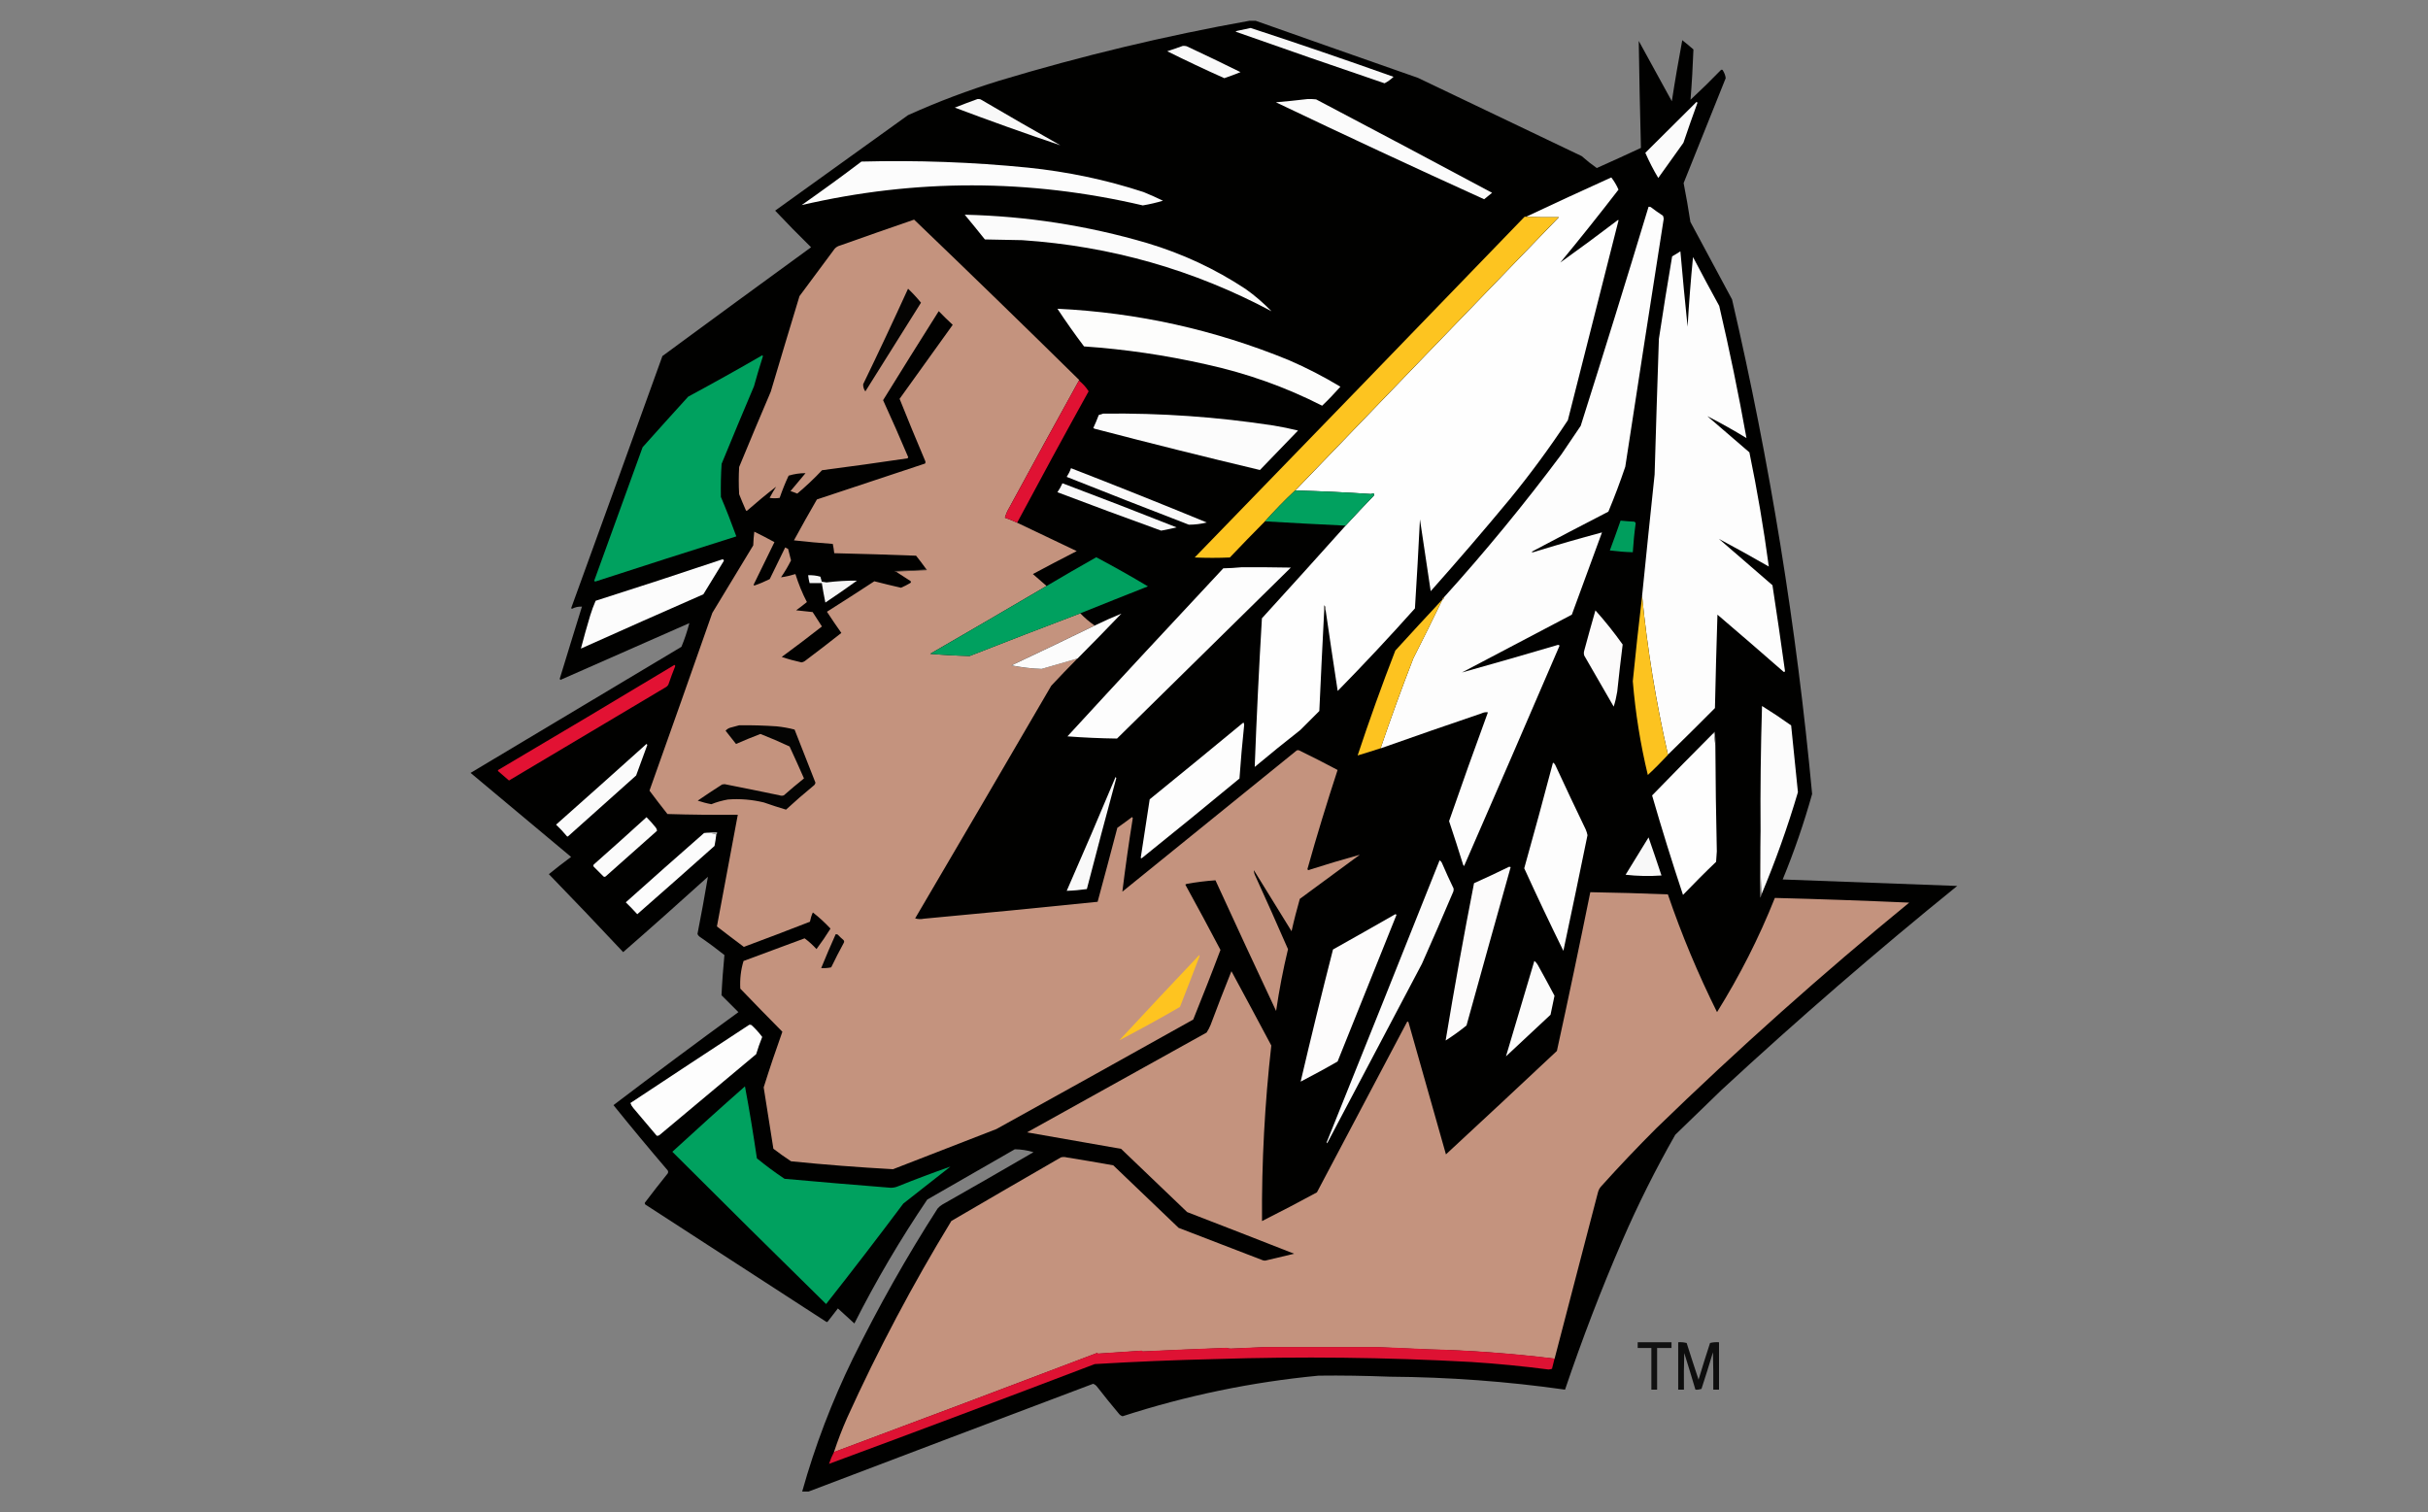 <?xml version="1.0" encoding="UTF-8"?>
<svg id="North_Dakota" data-name="North Dakota" xmlns="http://www.w3.org/2000/svg" viewBox="0 0 232.6 144.9">
  <rect x="0" y="0" width="232.6" height="144.9" fill="#808080" stroke="none"/>
  <defs>
    <style>
      .cls-1 {
        fill: #fcc320;
      }

      .cls-1, .cls-2, .cls-3, .cls-4, .cls-5, .cls-6, .cls-7, .cls-8, .cls-9, .cls-10, .cls-11, .cls-12, .cls-13, .cls-14, .cls-15, .cls-16, .cls-17, .cls-18, .cls-19, .cls-20, .cls-21, .cls-22, .cls-23, .cls-24, .cls-25, .cls-26, .cls-27, .cls-28, .cls-29, .cls-30, .cls-31, .cls-32, .cls-33, .cls-34, .cls-35 {
        fill-rule: evenodd;
        stroke-width: 0px;
      }

      .cls-2 {
        fill: #e01233;
      }

      .cls-3 {
        fill: #dfac40;
      }

      .cls-4 {
        fill: #00a15f;
      }

      .cls-5 {
        fill: #de1233;
      }

      .cls-6 {
        fill: #fdfdfc;
      }

      .cls-7 {
        fill: #fec420;
      }

      .cls-8 {
        fill: #01a15f;
      }

      .cls-9 {
        fill: #ababaa;
      }

      .cls-10 {
        fill: #00a05f;
      }

      .cls-11 {
        fill: #f6f6f6;
      }

      .cls-12 {
        fill: #999492;
      }

      .cls-13 {
        fill: #fdc320;
      }

      .cls-14 {
        fill: #040403;
      }

      .cls-15 {
        fill: #009e5d;
      }

      .cls-16 {
        fill: #3a312b;
      }

      .cls-17 {
        opacity: .89;
      }

      .cls-17, .cls-21, .cls-34 {
        isolation: isolate;
      }

      .cls-18 {
        fill: #c4937e;
      }

      .cls-19 {
        fill: #faf9f9;
      }

      .cls-20 {
        fill: #fcfbfb;
      }

      .cls-21 {
        opacity: .87;
      }

      .cls-22 {
        fill: #fdfdfd;
      }

      .cls-23 {
        fill: #050504;
      }

      .cls-24 {
        fill: #fbfbfb;
      }

      .cls-25 {
        fill: #e21233;
      }

      .cls-26 {
        fill: #a1a09f;
      }

      .cls-27 {
        fill: #fefefe;
      }

      .cls-28 {
        fill: #87827f;
      }

      .cls-29 {
        fill: #f8f8f8;
      }

      .cls-30 {
        fill: #fdfcfc;
      }

      .cls-31 {
        fill: #fdc420;
      }

      .cls-32 {
        fill: #050403;
      }

      .cls-33 {
        fill: #f9f9f9;
      }

      .cls-34 {
        fill: #010100;
        opacity: 1;
      }

      .cls-35 {
        fill: #fcfcfc;
      }
    </style>
  </defs>
  <path class="cls-34" d="M119.74,1.99h.55c5.17,1.83,10.36,3.65,15.55,5.47,5.23,2.5,10.46,5,15.69,7.5.46.41.94.79,1.44,1.14,1.42-.63,2.83-1.28,4.23-1.93-.09-3.42-.16-6.83-.21-10.25,1.05,1.93,2.11,3.85,3.17,5.78.3-1.96.64-3.91,1-5.85.37.29.72.58,1.07.89-.06,1.61-.15,3.21-.28,4.82,1-.93,1.97-1.88,2.92-2.86.07-.04.12-.03.17.03.15.24.25.49.28.76-1.35,3.35-2.69,6.69-4.03,10.05.24,1.23.46,2.47.65,3.72,1.33,2.48,2.66,4.95,3.99,7.43,3.63,15.62,6.18,31.41,7.67,47.38-.78,2.79-1.72,5.52-2.82,8.19,5.57.21,11.15.41,16.72.62-7.73,6.26-15.25,12.77-22.57,19.54-1.48,1.43-2.96,2.87-4.44,4.3-1.88,3.3-3.58,6.69-5.09,10.18-2.02,4.67-3.84,9.42-5.47,14.24-5.57-.79-11.16-1.2-16.76-1.24-2.39-.09-4.67-.13-6.85-.1-6.4.61-12.67,1.91-18.78,3.89-.15-.05-.28-.14-.38-.28-.7-.84-1.39-1.68-2.06-2.55-.1-.13-.23-.23-.38-.28-9.09,3.43-18.18,6.87-27.25,10.32h-.62c1.23-4.39,2.85-8.63,4.85-12.73,2.45-4.96,5.15-9.76,8.12-14.38.13-.15.28-.28.45-.38,2.92-1.66,5.84-3.33,8.74-5.02-.58-.18-1.18-.27-1.79-.28-2.8,1.61-5.6,3.21-8.39,4.82-2.57,3.8-4.9,7.75-6.98,11.87-.53-.48-1.06-.96-1.58-1.44-.32.41-.64.83-.96,1.24-.05.07-.11.08-.17.03-5.73-3.72-11.47-7.43-17.2-11.15-.12-.05-.18-.13-.17-.24.72-.95,1.45-1.89,2.2-2.82.05-.09.05-.18,0-.28-1.76-2.06-3.5-4.15-5.2-6.26,3.96-3.01,7.95-5.98,11.97-8.91-.54-.54-1.08-1.08-1.62-1.62.06-1.29.16-2.57.28-3.85-.77-.61-1.56-1.2-2.37-1.75-.1-.07-.17-.16-.21-.28.36-1.82.69-3.65,1-5.47-2.69,2.43-5.39,4.84-8.12,7.22-2.35-2.51-4.72-5-7.12-7.47.7-.57,1.41-1.12,2.13-1.65-3.21-2.68-6.42-5.37-9.63-8.05,6.73-4.03,13.46-8.06,20.2-12.08.31-.74.56-1.5.76-2.27-4.11,1.82-8.23,3.63-12.35,5.44-.02-.03-.05-.07-.07-.1.7-2.31,1.42-4.61,2.13-6.92-.33-.02-.65.05-.96.21-.02-.02-.05-.05-.07-.07,2.93-8.05,5.84-16.1,8.74-24.15,4.74-3.49,9.49-6.96,14.24-10.42-1.17-1.15-2.32-2.32-3.44-3.51,4.24-3.05,8.49-6.1,12.73-9.15,2.84-1.28,5.76-2.38,8.74-3.3,7.9-2.38,15.9-4.3,24.01-5.75Z"/>
  <path class="cls-29" d="M119.81,2.68c4.58,1.5,9.14,3.06,13.69,4.68-.26.25-.55.46-.86.62-4.77-1.62-9.53-3.27-14.28-4.95.05-.02.09-.05.14-.07.45-.09.88-.18,1.31-.28Z"/>
  <path class="cls-33" d="M113.34,4.4c.12-.01.23,0,.34.03,1.73.81,3.45,1.63,5.16,2.48-.51.21-1.03.4-1.55.58-1.84-.82-3.66-1.68-5.47-2.58.51-.17,1.02-.34,1.51-.52Z"/>
  <path class="cls-24" d="M125.25,9.49c.28-.01.55,0,.83.03,5.63,2.96,11.25,5.95,16.86,8.95-.25.21-.5.41-.76.62-6.68-3.03-13.33-6.13-19.95-9.29,1.02-.09,2.03-.19,3.03-.31Z"/>
  <path class="cls-29" d="M93.66,9.49c.09-.01.19,0,.28.03,2.53,1.49,5.08,2.95,7.64,4.4-3.39-1.14-6.76-2.35-10.11-3.61.74-.29,1.47-.57,2.2-.83Z"/>
  <path class="cls-24" d="M162.54,9.76s.06.05.07.1c-.46,1.27-.91,2.54-1.34,3.82-.8,1.12-1.61,2.25-2.41,3.37-.47-.78-.88-1.59-1.24-2.41,1.64-1.64,3.28-3.27,4.92-4.89Z"/>
  <path class="cls-35" d="M82.51,15.48c5.33-.14,10.66.05,15.96.58,3.78.39,7.48,1.16,11.08,2.34.63.26,1.25.53,1.86.83-.63.19-1.27.34-1.93.45-10.9-2.55-21.79-2.56-32.68-.03,1.93-1.36,3.84-2.74,5.71-4.16Z"/>
  <path class="cls-27" d="M126.97,58.34c.02-.13-.02-.25-.1-.34-.03.27-.05.55-.03.83-.16,3.1-.31,6.19-.45,9.29-.61.61-1.22,1.22-1.82,1.82-1.48,1.16-2.93,2.34-4.37,3.54.18-4.75.41-9.5.69-14.24,2.69-2.95,5.36-5.91,8.02-8.88.89-.97,1.8-1.93,2.72-2.89.04-.08.02-.15-.07-.21-.07.02-.14.05-.21.07-2.41-.16-4.83-.28-7.26-.34,8.4-8.74,16.82-17.46,25.25-26.18-1.1.01-2.16,0-3.17-.03,2.71-1.27,5.44-2.54,8.19-3.78.28.36.51.75.69,1.17-1.82,2.36-3.67,4.68-5.57,6.98,1.86-1.33,3.7-2.69,5.54-4.09.01.02.02.05.03.07-1.62,6.38-3.23,12.75-4.85,19.13-1.73,2.62-3.58,5.14-5.57,7.57-2.47,2.98-4.99,5.91-7.57,8.81-.34-2.3-.68-4.59-1.03-6.88-.14,2.85-.3,5.69-.48,8.53-2.4,2.69-4.87,5.33-7.4,7.91-.4-2.61-.79-5.23-1.17-7.84Z"/>
  <path class="cls-22" d="M132.26,71.69c.98-2.89,2.03-5.76,3.13-8.6.95-1.87,1.88-3.75,2.79-5.64.1-.03.14-.1.14-.21,3.97-4.39,7.72-8.96,11.25-13.69.62-.92,1.24-1.83,1.86-2.75,2.21-6.98,4.38-13.98,6.5-20.99.07-.01.14,0,.21.03.38.29.77.57,1.17.83.04.1.07.2.07.31-1.24,7.91-2.47,15.82-3.68,23.74-.49,1.45-1.03,2.89-1.62,4.3-2.46,1.27-4.92,2.55-7.36,3.85.09.05.18.05.28,0,2.15-.66,4.31-1.28,6.47-1.86-.97,2.62-1.93,5.25-2.89,7.88-3.51,1.85-7.02,3.69-10.53,5.54,3.07-.86,6.15-1.74,9.22-2.65.05.02.09.05.14.07-3.03,7.05-6.08,14.09-9.15,21.12-.05-.04-.08-.08-.1-.14-.43-1.39-.88-2.78-1.34-4.16,1.21-3.49,2.45-6.96,3.72-10.42-.21-.04-.41,0-.62.1-3.22,1.09-6.43,2.21-9.63,3.34Z"/>
  <path class="cls-24" d="M92.42,20.57c5.94.14,11.76,1.04,17.48,2.72,3.37,1.01,6.51,2.47,9.43,4.4.89.63,1.71,1.34,2.48,2.13-7.44-3.97-15.4-6.24-23.88-6.81-1.19-.02-2.39-.05-3.58-.07-.64-.8-1.28-1.59-1.93-2.37Z"/>
  <path class="cls-31" d="M146.16,20.77c1.01.03,2.06.05,3.17.03-8.43,8.72-16.85,17.45-25.25,26.18-1.01.94-1.97,1.93-2.89,2.96-1.13,1.14-2.26,2.3-3.37,3.47-1.12.05-2.25.05-3.37,0,10.54-10.86,21.07-21.73,31.58-32.62.04-.03.09-.04.14-.03Z"/>
  <path class="cls-18" d="M103.36,36.46c-2.25,4.07-4.49,8.15-6.71,12.25-.17.28-.29.58-.38.89.4.14.79.3,1.17.48,1.9.91,3.81,1.81,5.71,2.72-1.41.72-2.81,1.45-4.2,2.2.44.38.88.76,1.31,1.14-3.71,2.18-7.42,4.35-11.15,6.5,1.26.11,2.52.18,3.78.21,3.53-1.38,7.06-2.75,10.6-4.09.42.44.88.83,1.38,1.17-2.65,1.29-5.31,2.56-7.98,3.82.96.2,1.92.31,2.89.34,1.15-.34,2.29-.67,3.44-1-.85.86-1.69,1.73-2.51,2.61-4.33,7.44-8.68,14.87-13.04,22.29.27.08.55.09.83.03,5.55-.51,11.11-1.05,16.65-1.62.64-2.36,1.27-4.72,1.89-7.09.48-.34.95-.68,1.41-1.03.02.03.05.07.07.1-.38,2.35-.71,4.7-1,7.05,5.56-4.51,11.12-9.01,16.69-13.52.09-.05.18-.05.28,0,1.23.6,2.45,1.22,3.65,1.86-1.03,3.15-2,6.31-2.89,9.5.02.03.05.07.07.1,1.65-.53,3.3-1.02,4.95-1.48-1.91,1.41-3.83,2.82-5.75,4.23-.29,1.03-.56,2.06-.79,3.1-1.2-1.95-2.41-3.9-3.61-5.85,0,.19.05.37.14.55,1.06,2.33,2.11,4.67,3.13,7.02-.47,1.95-.85,3.93-1.14,5.92-1.96-4.16-3.89-8.34-5.81-12.52-.92.06-1.83.18-2.75.34-.05.02-.09.05-.14.07,1.14,2.08,2.27,4.16,3.37,6.26-.84,2.24-1.72,4.46-2.61,6.67-6.28,3.51-12.56,7.01-18.85,10.49-3.3,1.28-6.61,2.57-9.91,3.85-3.26-.18-6.52-.43-9.77-.76-.58-.38-1.14-.78-1.69-1.2-.31-1.96-.62-3.92-.93-5.88.56-1.79,1.16-3.57,1.79-5.33-1.35-1.37-2.7-2.74-4.03-4.13-.05-.91.05-1.79.31-2.65,1.95-.73,3.9-1.45,5.85-2.17.41.3.79.65,1.14,1.03.48-.64.92-1.29,1.34-1.96-.52-.56-1.08-1.08-1.69-1.55-.13.28-.22.58-.28.89-2.1.82-4.21,1.62-6.33,2.41-.87-.65-1.73-1.3-2.58-1.96.67-3.56,1.34-7.13,2-10.7-2.25.02-4.5,0-6.74-.07-.58-.74-1.16-1.48-1.72-2.24,2.02-5.67,4.03-11.35,6.02-17.03,1.31-2.16,2.61-4.31,3.92-6.47.01-.44.05-.87.1-1.31.65.32,1.3.65,1.93,1-.67,1.36-1.34,2.72-2,4.09l.07.07c.51-.17,1-.38,1.48-.62.49-1.01.98-2.02,1.48-3.03.09.05.18.09.28.14.09.37.18.73.28,1.1-.28.56-.6,1.1-.96,1.62.46-.06.92-.17,1.38-.31.29.92.65,1.82,1.1,2.68-.33.27-.68.54-1.03.79.53.05,1.06.11,1.58.17.3.46.6.92.89,1.38-1.27.99-2.55,1.97-3.85,2.92.62.21,1.25.38,1.89.52.14-.02.27-.08.38-.17,1.16-.87,2.3-1.75,3.44-2.65-.47-.67-.93-1.34-1.38-2.03,1.52-.96,3.04-1.94,4.54-2.92.85.22,1.69.42,2.55.62.31-.13.6-.28.89-.45.09-.07.09-.14,0-.21-.48-.31-.97-.62-1.44-.93,1-.05,2.01-.09,3.03-.14,0-.04-.03-.06-.07-.07-.31-.43-.63-.86-.96-1.27-2.61-.1-5.23-.18-7.84-.24-.03-.3-.08-.6-.14-.89-1.24-.09-2.48-.2-3.72-.34.72-1.32,1.45-2.63,2.2-3.92,3.45-1.14,6.91-2.29,10.36-3.44.05-.09.05-.18,0-.28-.83-1.96-1.65-3.94-2.44-5.92,1.7-2.36,3.39-4.72,5.09-7.09-.46-.42-.9-.86-1.34-1.31-1.79,2.83-3.57,5.68-5.33,8.53.83,1.81,1.63,3.63,2.41,5.47-.02.03-.05.07-.07.1-2.72.41-5.45.78-8.19,1.14-.75.8-1.54,1.54-2.37,2.24-.21-.09-.43-.17-.65-.24.48-.57.96-1.15,1.44-1.72-.55,0-1.09.08-1.62.24-.33.7-.61,1.41-.86,2.13-.32.05-.65.05-.96,0,.19-.36.4-.72.62-1.07-.93.72-1.85,1.48-2.75,2.27-.05.05-.09.05-.14,0-.23-.51-.44-1.03-.65-1.55-.05-.87-.05-1.74,0-2.61,1-2.41,2-4.82,3.03-7.22.91-3.05,1.82-6.1,2.75-9.15,1.12-1.51,2.25-3.03,3.37-4.54.14-.15.31-.26.52-.31,2.37-.84,4.73-1.67,7.09-2.48,5.31,5.09,10.59,10.22,15.83,15.38Z"/>
  <path class="cls-22" d="M159.79,72.31c-1.14-5.01-1.97-10.08-2.48-15.21.39-3.88.79-7.75,1.2-11.63.13-4.34.26-8.67.41-13,.4-2.64.82-5.28,1.27-7.91.27-.15.53-.31.79-.48.21,2.41.44,4.82.69,7.22.13-2.23.3-4.45.52-6.67.82,1.57,1.66,3.13,2.51,4.68.98,4.2,1.85,8.42,2.61,12.66-1.23-.75-2.48-1.45-3.75-2.1,1.34,1.16,2.68,2.32,4.03,3.47.75,3.63,1.37,7.28,1.86,10.94-1.59-.91-3.18-1.8-4.78-2.65,1.71,1.48,3.42,2.96,5.13,4.44.42,2.74.82,5.48,1.2,8.22-.02.09-.07.11-.14.07-2.1-1.84-4.21-3.66-6.33-5.47-.09,2.98-.18,5.96-.24,8.95-1.49,1.5-3,3-4.51,4.47Z"/>
  <path class="cls-32" d="M86.99,27.66c.43.41.85.86,1.24,1.34-1.78,2.83-3.56,5.67-5.33,8.5-.15-.21-.22-.44-.21-.69,1.47-3.03,2.9-6.08,4.3-9.15Z"/>
  <path class="cls-6" d="M101.3,29.58c7.68.37,15.06,2.01,22.16,4.92,1.71.74,3.36,1.59,4.95,2.55-.56.63-1.14,1.24-1.75,1.82-3.53-1.8-7.23-3.11-11.11-3.96-3.85-.87-7.75-1.45-11.7-1.72-.89-1.18-1.74-2.38-2.55-3.61Z"/>
  <path class="cls-4" d="M73.02,34.05s.06.03.07.07c-.31.96-.59,1.92-.86,2.89-1.05,2.47-2.08,4.95-3.1,7.43-.07,1.02-.09,2.07-.07,3.17.53,1.25,1.02,2.51,1.48,3.78-4.51,1.42-9.02,2.87-13.52,4.33-.03-.02-.07-.05-.1-.07,1.55-4.26,3.1-8.53,4.64-12.8,1.45-1.62,2.9-3.24,4.37-4.85,2.39-1.29,4.75-2.6,7.09-3.96Z"/>
  <path class="cls-2" d="M103.36,36.46c.38.3.69.65.93,1.03-2.32,4.18-4.6,8.38-6.85,12.59-.38-.18-.77-.34-1.17-.48.09-.31.21-.61.38-.89,2.22-4.1,4.46-8.18,6.71-12.25Z"/>
  <path class="cls-35" d="M105.7,39.63c5.47-.07,10.9.31,16.31,1.14.79.13,1.57.29,2.34.48-1.22,1.26-2.43,2.52-3.65,3.78-5.3-1.26-10.58-2.58-15.86-3.96-.03-.02-.07-.05-.1-.07.19-.4.36-.82.52-1.24.16-.04.31-.09.45-.14Z"/>
  <path class="cls-19" d="M102.61,44.86c4.35,1.69,8.68,3.42,13,5.2-.57.14-1.14.21-1.72.21-3.91-1.51-7.81-3.03-11.7-4.58.17-.26.31-.54.41-.83Z"/>
  <path class="cls-33" d="M101.78,46.3c3.66,1.38,7.31,2.79,10.94,4.23-.49.11-.98.22-1.48.31-3.33-1.2-6.64-2.43-9.94-3.68.19-.27.35-.56.48-.86Z"/>
  <path class="cls-8" d="M124.08,46.99c2.43.07,4.85.18,7.26.34.07-.02.14-.05.21-.07.08.05.11.12.07.21-.92.96-1.83,1.92-2.72,2.89-2.58-.12-5.15-.26-7.71-.41.92-1.03,1.88-2.02,2.89-2.96Z"/>
  <path class="cls-15" d="M155.25,49.88c.43.04.87.08,1.31.1.06.03.11.07.14.14-.13.93-.22,1.85-.28,2.79-.74-.02-1.47-.08-2.2-.17.35-.95.7-1.9,1.03-2.86Z"/>
  <path class="cls-10" d="M103.5,58.76c-3.54,1.34-7.07,2.71-10.6,4.09-1.26-.03-2.52-.09-3.78-.21,3.73-2.16,7.44-4.32,11.15-6.5,1.57-.93,3.15-1.85,4.75-2.75,1.68.89,3.33,1.82,4.95,2.79-2.16.85-4.32,1.71-6.47,2.58Z"/>
  <path class="cls-35" d="M69.17,53.6c.13-.02.18.03.17.14l-1.96,3.2c-3.92,1.72-7.83,3.45-11.73,5.2.28-1.06.57-2.11.89-3.17.15-.48.32-.96.52-1.41,4.05-1.29,8.09-2.61,12.11-3.96Z"/>
  <path class="cls-22" d="M118.91,54.35c1.58-.01,3.17,0,4.75.03-5.55,5.46-11.1,10.92-16.65,16.38-1.58-.02-3.17-.09-4.75-.21,4.95-5.39,9.93-10.75,14.93-16.1.59-.01,1.16-.05,1.72-.1Z"/>
  <path class="cls-16" d="M88.71,54.56s.06.03.07.07c-1.02.05-2.03.09-3.03.14-.04,0-.06-.03-.07-.07,1.02-.05,2.03-.09,3.03-.14Z"/>
  <path class="cls-11" d="M77.42,55.11c.4-.01.79.03,1.17.14.05.16.09.32.14.48.15.02.3.05.45.07.97-.12,1.95-.18,2.92-.17-1,.72-2.01,1.42-3.03,2.1-.13-.62-.24-1.24-.34-1.86h-1.17c-.07-.25-.11-.5-.14-.76Z"/>
  <path class="cls-1" d="M157.31,57.11c.51,5.13,1.33,10.2,2.48,15.21-.62.66-1.26,1.31-1.93,1.93-.71-2.95-1.19-5.95-1.44-8.98.27-2.73.57-5.45.89-8.15Z"/>
  <path class="cls-3" d="M138.32,57.24c0,.11-.04.17-.14.21,0-.11.04-.17.14-.21Z"/>
  <path class="cls-13" d="M138.18,57.45c-.91,1.89-1.84,3.77-2.79,5.64-1.11,2.84-2.15,5.71-3.13,8.6-.73.24-1.46.47-2.2.69,1.12-3.38,2.32-6.73,3.61-10.05,1.49-1.64,3-3.27,4.51-4.89Z"/>
  <path class="cls-28" d="M126.97,58.34c-.05.16-.09.32-.14.48-.01-.28,0-.55.03-.83.09.1.12.21.1.34Z"/>
  <path class="cls-20" d="M152.84,58.48c.93,1.04,1.8,2.13,2.61,3.27-.19,1.5-.36,3-.52,4.51-.08.5-.19.98-.34,1.44-.94-1.63-1.88-3.26-2.82-4.89-.05-.16-.05-.32,0-.48.35-1.29.7-2.57,1.07-3.85Z"/>
  <path class="cls-35" d="M103.23,63.09c-1.15.33-2.29.66-3.44,1-.97-.03-1.93-.15-2.89-.34,2.68-1.26,5.34-2.53,7.98-3.82.84-.41,1.69-.79,2.55-1.14-1.39,1.45-2.79,2.88-4.2,4.3Z"/>
  <path class="cls-25" d="M64.62,63.71s.06.05.07.1c-.23.58-.45,1.16-.65,1.75-.06.14-.17.24-.31.31-4.99,2.97-9.98,5.94-14.97,8.91-.34-.3-.69-.6-1.03-.89-.05-.06-.04-.1.03-.14,5.64-3.33,11.26-6.68,16.86-10.05Z"/>
  <path class="cls-35" d="M168.73,85.73c-.07-2.03-.09-4.07-.07-6.12-.03-3.99.02-7.98.14-11.97.95.59,1.88,1.21,2.79,1.86.22,2.13.44,4.27.65,6.4-.99,3.35-2.16,6.63-3.51,9.84Z"/>
  <path class="cls-22" d="M119.12,69.22c.04.07.07.15.07.24-.18,1.71-.33,3.41-.45,5.13-3.09,2.56-6.2,5.09-9.32,7.6-.05.05-.09.05-.14,0,.29-1.87.57-3.74.86-5.61,3.01-2.44,6-4.9,8.98-7.36Z"/>
  <path class="cls-14" d="M70.82,69.49c1.19-.02,2.39.02,3.58.1.58.06,1.16.16,1.72.31.67,1.7,1.33,3.4,2,5.09-.03.13-.09.23-.21.31-.89.73-1.76,1.49-2.61,2.27-.71-.21-1.42-.44-2.13-.69-1.13-.27-2.28-.37-3.44-.28-.54.1-1.07.24-1.58.45-.45-.08-.88-.2-1.31-.34.77-.53,1.55-1.05,2.34-1.55.08-.01.16-.02.24-.03,1.76.35,3.51.7,5.26,1.07.14.05.28.05.41,0,.63-.55,1.27-1.09,1.93-1.62-.45-1.02-.91-2.05-1.38-3.06-.92-.43-1.85-.83-2.79-1.2-.79.3-1.57.62-2.34.96-.33-.42-.67-.85-1-1.27.11-.13.25-.22.41-.28.31-.09.6-.17.89-.24Z"/>
  <path class="cls-27" d="M164.19,70.18c.05.41.09.83.14,1.24.02,3.38.06,6.77.14,10.15-.02.33-.05.67-.07,1-1.08,1.03-2.13,2.09-3.17,3.17-1.05-3.16-2.04-6.34-2.96-9.53,1.96-2.02,3.93-4.02,5.92-6.02Z"/>
  <path class="cls-26" d="M164.19,70.18s.03-.06.07-.07c.07.43.09.87.07,1.31-.05-.41-.09-.83-.14-1.24Z"/>
  <path class="cls-24" d="M61.94,71.28s.06.05.07.1c-.35.98-.71,1.95-1.07,2.92-2.17,1.94-4.33,3.88-6.5,5.81-.05.05-.09.05-.14,0-.32-.39-.66-.75-1.03-1.1,2.9-2.57,5.79-5.15,8.67-7.74Z"/>
  <path class="cls-22" d="M148.78,73.07c.11.06.19.15.24.28.95,2.05,1.91,4.09,2.89,6.12.08.18.13.36.17.55-.76,3.7-1.52,7.39-2.31,11.08-1.29-2.62-2.54-5.26-3.75-7.91.95-3.37,1.86-6.74,2.75-10.11Z"/>
  <path class="cls-33" d="M106.87,74.45s.06.05.07.1c-.96,3.54-1.9,7.08-2.82,10.63-.64.09-1.28.15-1.93.17,1.59-3.62,3.15-7.26,4.68-10.91Z"/>
  <path class="cls-24" d="M61.94,78.3c.3.3.59.62.86.96.09.11.13.22.14.34-1.64,1.46-3.28,2.91-4.92,4.37-.07.05-.14.05-.21,0l-.93-.93c-.05-.07-.05-.14,0-.21,1.7-1.5,3.39-3.02,5.06-4.54Z"/>
  <path class="cls-9" d="M67.45,79.81c.4-.07.81-.09,1.24-.07.02.09,0,.16-.07.21-.36-.13-.75-.18-1.17-.14Z"/>
  <path class="cls-35" d="M67.45,79.81c.42-.04.81,0,1.17.14-.04.37-.1.74-.17,1.1-2.46,2.19-4.92,4.37-7.4,6.54-.35-.39-.72-.77-1.1-1.14,2.49-2.23,4.99-4.44,7.5-6.64Z"/>
  <path class="cls-29" d="M157.93,80.23c.42,1.2.83,2.42,1.24,3.65-1.15.08-2.3.06-3.44-.07.73-1.19,1.47-2.39,2.2-3.58Z"/>
  <path class="cls-24" d="M137.91,82.43c.11.06.19.15.24.28.35.81.71,1.61,1.1,2.41.02.14,0,.28-.07.41-.97,2.28-1.95,4.55-2.96,6.81-3.03,5.73-6.06,11.47-9.08,17.2-.05-.07-.05-.14,0-.21,3.61-8.96,7.2-17.93,10.77-26.9Z"/>
  <path class="cls-20" d="M144.58,83.05c.05,0,.1,0,.14.03-1.42,5.05-2.83,10.11-4.23,15.17-.64.52-1.31,1-2,1.44.83-5.03,1.74-10.06,2.72-15.07,1.14-.51,2.27-1.04,3.37-1.58Z"/>
  <path class="cls-12" d="M168.66,79.61c-.02,2.05,0,4.09.07,6.12-.01.1-.05.19-.1.28-.06-2.14-.05-4.28.03-6.4Z"/>
  <path class="cls-18" d="M148.92,130.18c-4.08-.5-8.11-.8-12.08-.89-1.57-.07-3.17-.14-4.82-.21-3.68,0-7.33,0-10.94,0-1.05.05-2.11.09-3.17.14-.15,0-.29-.02-.41-.07-2.7.1-5.39.22-8.05.34-.02-.02-.05-.05-.07-.07-1.4.09-2.8.18-4.2.28-.02-.02-.05-.05-.07-.07-8.4,3.19-16.8,6.36-25.22,9.5.37-1.12.79-2.22,1.27-3.3,2.95-6.5,6.28-12.78,9.98-18.85,3.49-2.04,6.99-4.07,10.49-6.09.18-.05.37-.05.55,0,1.49.24,2.98.49,4.47.76,2.09,2,4.17,3.99,6.26,5.99l8.05,3.1c.14.05.28.05.41,0,.87-.21,1.74-.41,2.61-.62-3.41-1.34-6.83-2.67-10.25-3.99-2.11-2.02-4.22-4.04-6.33-6.06-3.01-.52-6.01-1.05-9.01-1.58,5.73-3.19,11.47-6.38,17.2-9.56.15-.23.28-.47.38-.72.65-1.73,1.31-3.45,2-5.16,1.28,2.37,2.56,4.75,3.82,7.12-.63,5.59-.93,11.2-.89,16.82,1.77-.89,3.53-1.81,5.26-2.75,2.88-5.45,5.75-10.89,8.64-16.34.07-.04.11-.02.14.07,1.19,4.21,2.38,8.42,3.58,12.63,3.55-3.29,7.1-6.59,10.63-9.91,1.11-5.06,2.17-10.13,3.2-15.21,2.48.04,4.95.11,7.43.21,1.32,3.87,2.9,7.64,4.71,11.28,2.17-3.48,4.02-7.12,5.54-10.94,4.29.11,8.58.26,12.87.45-8.36,6.84-16.43,14.05-24.22,21.61-1.8,1.8-3.56,3.65-5.26,5.54-.17.18-.28.38-.34.62-1.39,5.32-2.78,10.64-4.16,15.96Z"/>
  <path class="cls-30" d="M133.64,87.59c.06,0,.11.01.14.07-1.88,4.68-3.76,9.36-5.64,14.04-1.16.67-2.35,1.31-3.54,1.93.99-4.23,2.02-8.45,3.1-12.66,1.99-1.12,3.98-2.24,5.95-3.37Z"/>
  <path class="cls-23" d="M80.04,89.51c.07-.01.14,0,.21.03.17.18.36.36.55.52.08.08.09.18.03.28-.42.77-.82,1.55-1.2,2.34-.32.07-.64.09-.96.07.44-1.08.9-2.16,1.38-3.23Z"/>
  <path class="cls-7" d="M114.86,91.51s.06.03.07.07c-.62,1.63-1.25,3.26-1.89,4.89-1.92,1.12-3.86,2.18-5.81,3.2,2.53-2.73,5.08-5.45,7.64-8.15Z"/>
  <path class="cls-24" d="M146.99,92.06c.16.13.28.29.38.48.53.95,1.04,1.9,1.55,2.86-.12.61-.25,1.22-.38,1.82-1.42,1.33-2.84,2.66-4.27,3.99.9-3.05,1.81-6.1,2.72-9.15Z"/>
  <path class="cls-22" d="M71.78,98.18c.07-.01.14,0,.21.03.38.35.73.73,1.03,1.14-.22.54-.41,1.09-.58,1.65-3.08,2.58-6.17,5.16-9.25,7.74-.09.07-.18.09-.28.07-.75-.88-1.49-1.77-2.24-2.65-.13-.15-.22-.31-.28-.48,3.79-2.51,7.59-5.01,11.39-7.5Z"/>
  <path class="cls-4" d="M71.37,104.1c.43,2.28.8,4.57,1.14,6.88.85.69,1.73,1.35,2.65,1.96,3.41.31,6.81.59,10.18.86.26,0,.52-.06.76-.17,1.64-.66,3.3-1.28,4.95-1.86-1.5,1.18-3,2.36-4.51,3.54-2.43,3.24-4.89,6.45-7.4,9.63-4.93-4.84-9.84-9.7-14.73-14.59,2.3-2.11,4.61-4.2,6.95-6.26Z"/>
  <path class="cls-21" d="M156.9,128.6h3.23v.55h-1.38v3.99h-.55v-3.99h-1.31v-.55Z"/>
  <path class="cls-17" d="M160.75,128.6c.28-.02.55,0,.83.07.37,1.17.75,2.34,1.14,3.51.35-1.17.72-2.34,1.1-3.51.28-.07.57-.09.86-.07v4.54h-.55c.01-1.19,0-2.39-.03-3.58-.35,1.17-.72,2.34-1.1,3.51-.19.06-.38.09-.58.07-.35-1.17-.7-2.34-1.07-3.51-.03,1.17-.05,2.34-.03,3.51h-.55v-4.54Z"/>
  <path class="cls-5" d="M148.92,130.18c-.08.32-.16.64-.24.96-.11.04-.22.07-.34.07-2.46-.32-4.92-.56-7.4-.72-8.16-.45-16.32-.54-24.5-.28-3.86.09-7.71.25-11.56.48-8.48,3.23-16.97,6.42-25.46,9.56.13-.4.29-.78.48-1.14,8.42-3.14,16.82-6.3,25.22-9.5.02.02.05.05.07.07,1.4-.09,2.8-.19,4.2-.28.02.02.05.05.07.07,2.66-.13,5.35-.24,8.05-.34.13.05.26.07.41.07,1.05-.05,2.11-.09,3.17-.14,3.61,0,7.26,0,10.94,0,1.64.06,3.25.13,4.82.21,3.97.1,7.99.39,12.08.89Z"/>
</svg>
